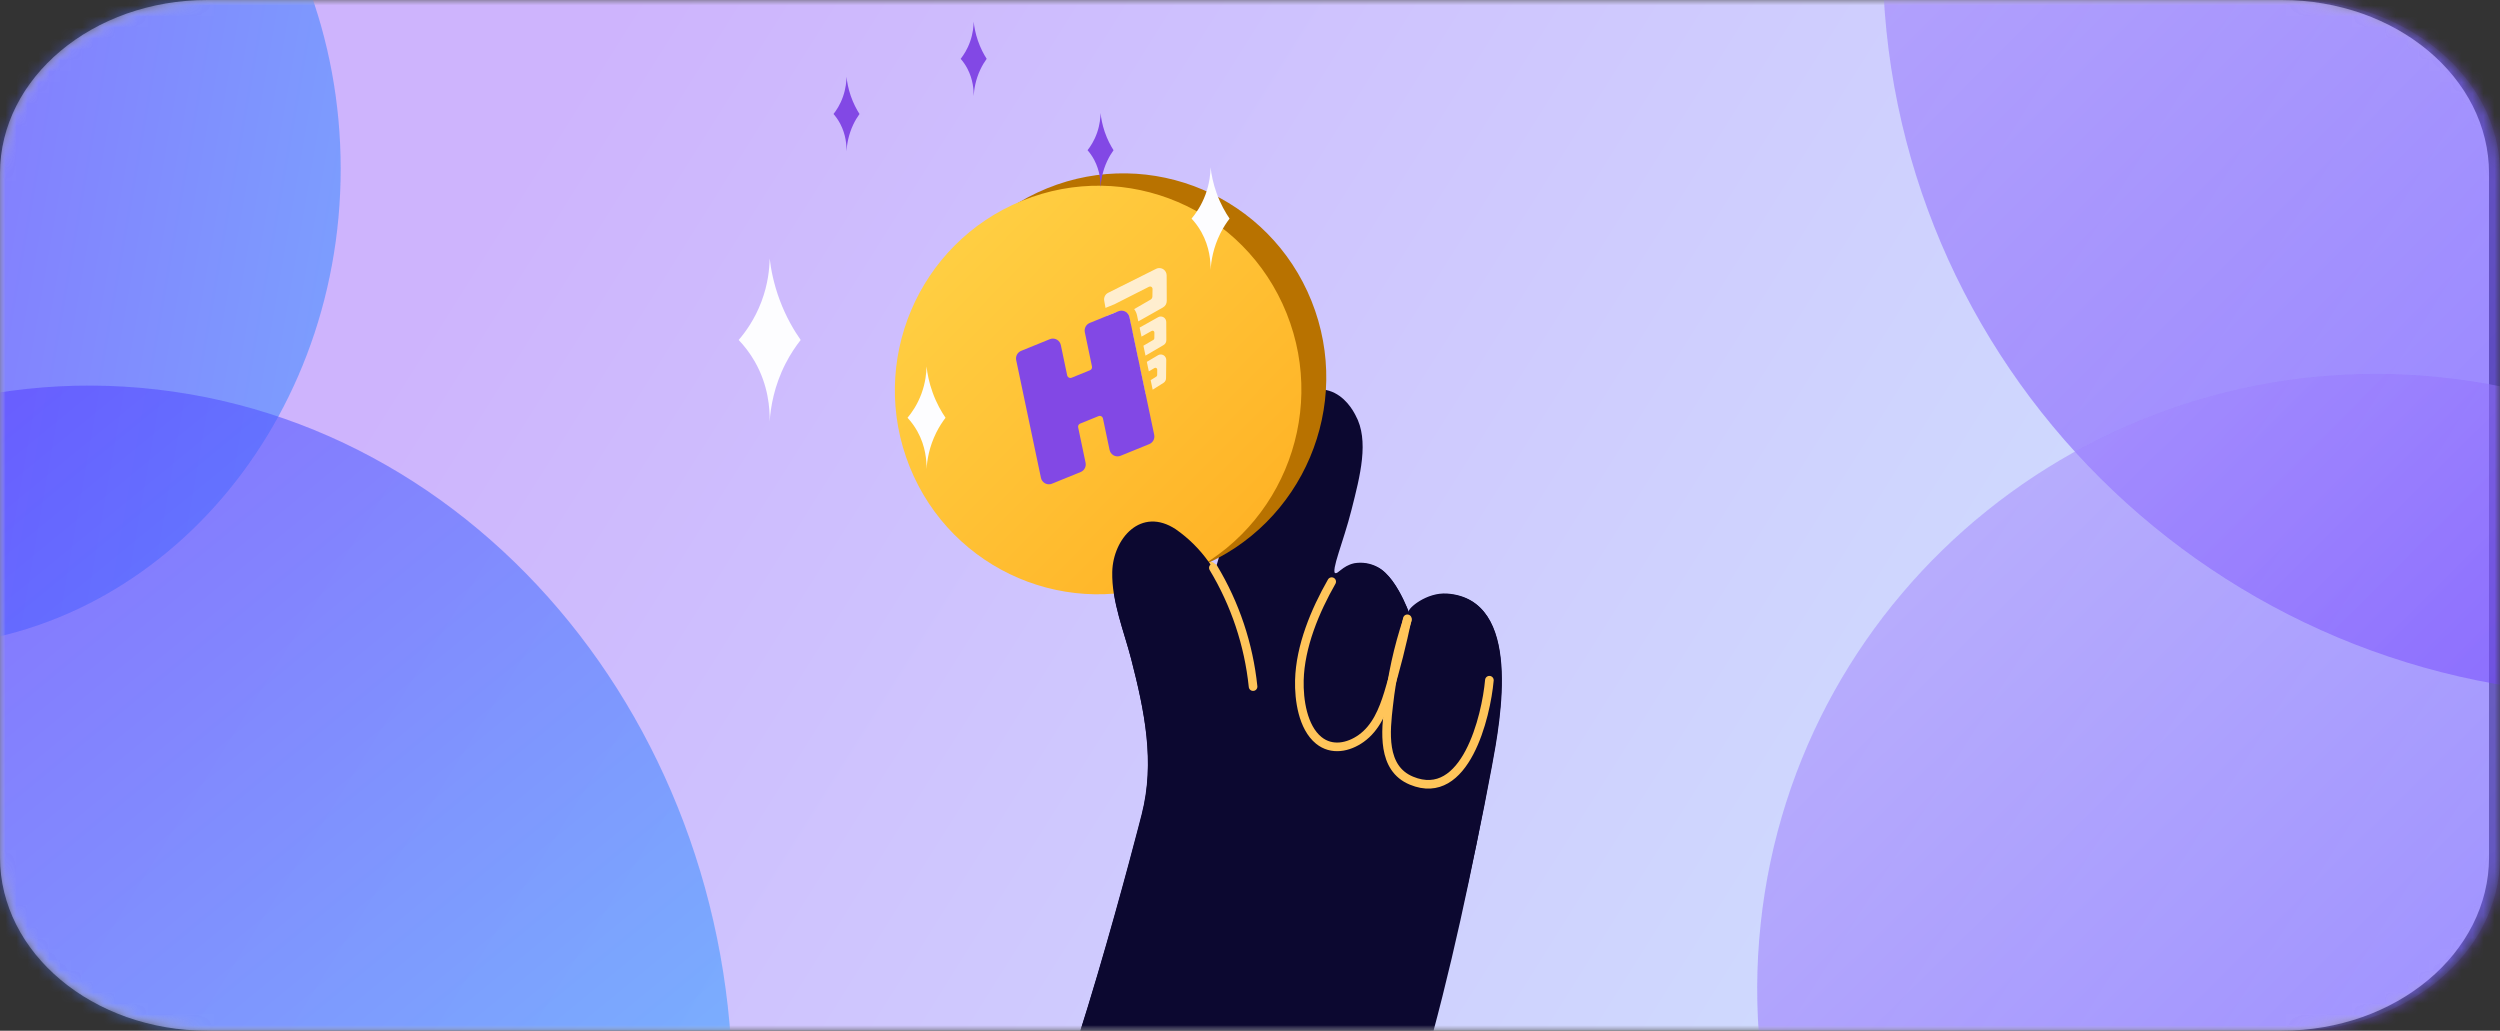 <?xml version="1.0" encoding="UTF-8"?>
<svg width="228px" height="94px" viewBox="0 0 228 94" version="1.1" xmlns="http://www.w3.org/2000/svg" xmlns:xlink="http://www.w3.org/1999/xlink">
    <rect x="0" y="0" width="228" height="94" fill="#333333" stroke="none"/>
    <title>heztoken-mobile</title>
    <defs>
        <path d="M209,0 L19,0 C8.507,0 0,7.081 0,15.816 L0,78.183 C0,86.919 8.507,94 19,94 L209,94 C219.493,94 228,86.919 228,78.183 L228,15.816 C228,7.081 219.493,0 209,0 Z" id="path-1"></path>
        <path d="M209,0 L19,0 C8.507,0 0,7.081 0,15.816 L0,78.183 C0,86.919 8.507,94 19,94 L209,94 C219.493,94 228,86.919 228,78.183 L228,15.816 C228,7.081 219.493,0 209,0 Z" id="path-3"></path>
        <linearGradient x1="15.92%" y1="34.692%" x2="112.996%" y2="59.419%" id="linearGradient-5">
            <stop stop-color="#6A1BFA" offset="0%"></stop>
            <stop stop-color="#71BFFF" offset="100%"></stop>
        </linearGradient>
        <linearGradient x1="-20.929%" y1="6.083%" x2="68.949%" y2="95.879%" id="linearGradient-6">
            <stop stop-color="#FFDA4E" offset="0%"></stop>
            <stop stop-color="#FFB326" offset="100%"></stop>
        </linearGradient>
        <linearGradient x1="172.61%" y1="15.561%" x2="9.337%" y2="-15.748%" id="linearGradient-7">
            <stop stop-color="#31D9FF" offset="0%"></stop>
            <stop stop-color="#6311FE" offset="100%"></stop>
        </linearGradient>
        <linearGradient x1="-47.089%" y1="-47.069%" x2="100%" y2="99.416%" id="linearGradient-8">
            <stop stop-color="#EAF0FA" offset="0%"></stop>
            <stop stop-color="#4300FF" offset="100%"></stop>
        </linearGradient>
        <linearGradient x1="95.972%" y1="100%" x2="8.762%" y2="-15.748%" id="linearGradient-9">
            <stop stop-color="#31D9FF" offset="0%"></stop>
            <stop stop-color="#6311FE" offset="100%"></stop>
        </linearGradient>
        <linearGradient x1="-47.089%" y1="-46.699%" x2="100%" y2="99.228%" id="linearGradient-10">
            <stop stop-color="#EAF0FA" offset="0%"></stop>
            <stop stop-color="#4300FF" offset="100%"></stop>
        </linearGradient>
    </defs>
    <g id="Page-1" stroke="none" stroke-width="1" fill="none" fill-rule="evenodd">
        <g id="heztoken-mobile">
            <g id="Clipped">
                <mask id="mask-2" fill="white">
                    <use xlink:href="#path-1"></use>
                </mask>
                <g id="Path"></g>
                <path d="M208.083,0 L18.917,0 C8.469,0 0,7.081 0,15.816 L0,78.183 C0,86.919 8.469,94 18.917,94 L208.083,94 C218.531,94 227,86.919 227,78.183 L227,15.816 C227,7.081 218.531,0 208.083,0 Z" id="Path" fill="#FFFFFF" fill-rule="nonzero" mask="url(#mask-2)"></path>
            </g>
            <g id="Clipped">
                <mask id="mask-4" fill="white">
                    <use xlink:href="#path-3"></use>
                </mask>
                <g id="Path"></g>
                <g id="Group" mask="url(#mask-4)">
                    <g transform="translate(-50.42, -71.596)">
                        <path d="M259.42,71.596 L69.42,71.596 C58.927,71.596 50.42,78.677 50.42,87.413 L50.42,149.78 C50.42,158.515 58.927,165.596 69.42,165.596 L259.42,165.596 C269.913,165.596 278.42,158.515 278.42,149.78 L278.42,87.413 C278.42,78.677 269.913,71.596 259.42,71.596 Z" id="Path" stroke="none" fill="url(#linearGradient-5)" fill-rule="nonzero" opacity="0.329"></path>
                        <path d="M186.477,141.52 C187.282,137.202 189.328,126.276 182.434,125.776 C180.545,125.654 178.859,127.137 178.942,127.42 C179.301,128.695 178.096,124.402 176.095,123.362 C175.439,123.012 174.686,122.893 173.956,123.024 C172.892,123.257 172.466,124.051 172.215,123.916 C171.771,123.678 172.917,121.104 173.685,118.062 C174.453,115.019 175.32,111.761 174.042,109.467 C173.825,109.039 173.072,107.671 171.624,107.231 C169.829,106.68 167.76,107.636 166.342,109.516 C163.797,112.911 162.499,119.647 161.218,123.651 C161.051,123.405 160.877,123.157 160.696,122.919 C159.875,121.758 158.859,120.75 157.695,119.939 C154.518,117.841 151.965,120.787 151.891,123.829 C151.826,126.529 152.961,129.239 153.607,131.765 C154.807,136.447 155.79,141.118 154.559,145.917 C154.542,145.993 147.477,173.63 143.413,179.742 C141.945,181.855 140.951,184.359 139.274,186.309 C148.915,191.042 158.704,193.622 169.36,194.855 C178.121,177.905 182.931,160.48 186.477,141.52 Z" id="Path" stroke="none" fill="#0C0830" fill-rule="nonzero"></path>
                        <path d="M164.672,134.001 C164.21,130.172 162.911,126.494 160.867,123.233" id="Path" stroke="#FFC55A" stroke-width="0.786" fill="none" stroke-linecap="round"></path>
                        <path d="M171.7,124.794 C170.182,127.451 168.824,130.694 168.744,133.794 C168.699,135.548 169.04,138.077 170.51,139.27 C171.692,140.226 173.217,139.914 174.375,139.089 C175.735,138.12 176.38,136.526 176.859,134.984 C177.549,132.748 178.118,130.469 178.598,128.177" id="Path" stroke="#FFC55A" stroke-width="0.786" fill="none" stroke-linecap="round"></path>
                        <path d="M178.599,128.182 C177.756,130.697 177.184,133.296 176.893,135.933 C176.614,138.33 176.223,141.702 178.966,142.833 C183.887,144.863 185.782,136.967 186.078,133.664" id="Path" stroke="#FFC55A" stroke-width="0.786" fill="none" stroke-linecap="round"></path>
                        <path d="M159.768,123.302 C169.262,119.44 173.856,108.58 170.029,99.045 C166.203,89.51 155.405,84.911 145.911,88.772 C136.417,92.634 131.823,103.494 135.649,113.029 C139.476,122.564 150.274,127.164 159.768,123.302 Z" id="Path" stroke="none" fill="#B87200" fill-rule="nonzero"></path>
                        <path d="M157.498,124.429 C166.992,120.568 171.586,109.707 167.759,100.172 C163.933,90.637 153.135,86.038 143.641,89.9 C134.147,93.762 129.553,104.622 133.379,114.157 C137.206,123.692 148.004,128.291 157.498,124.429 Z" id="Path" stroke="none" fill="url(#linearGradient-6)" fill-rule="nonzero"></path>
                        <path d="M154.354,104.984 L154.891,107.538 C154.672,107.621 154.419,107.541 154.29,107.334 C154.258,107.283 154.235,107.226 154.223,107.166 L153.919,105.634 C153.877,105.424 153.972,105.21 154.155,105.102 L154.354,104.984 Z M156.714,104.172 C156.757,104.247 156.781,104.332 156.783,104.418 L156.764,106.077 C156.768,106.254 156.679,106.42 156.53,106.514 L155.544,107.136 L155.361,106.267 L155.876,105.943 C155.924,105.912 155.954,105.859 155.954,105.802 L155.959,105.306 C155.96,105.213 155.886,105.138 155.794,105.137 C155.764,105.136 155.734,105.144 155.708,105.16 L155.192,105.464 L155.01,104.597 L156.029,103.995 C156.267,103.854 156.573,103.933 156.714,104.172 Z M153.693,101.841 L154.229,104.389 C154.023,104.433 153.804,104.342 153.693,104.149 C153.666,104.101 153.646,104.049 153.635,103.995 L153.327,102.447 C153.285,102.233 153.385,102.015 153.574,101.908 L153.693,101.841 Z M156.719,100.721 C156.759,100.793 156.78,100.873 156.782,100.956 L156.79,102.617 C156.793,102.8 156.698,102.971 156.54,103.063 L154.89,104.03 L154.7,103.125 L155.613,102.59 C155.664,102.56 155.695,102.505 155.696,102.446 L155.7,101.924 C155.701,101.831 155.627,101.755 155.535,101.754 C155.506,101.754 155.478,101.761 155.453,101.775 L154.526,102.295 L154.353,101.472 L156.039,100.526 C156.28,100.391 156.585,100.478 156.719,100.721 Z M152.271,100.042 L152.386,100.637 L153.219,100.155 C153.313,100.25 153.382,100.372 153.414,100.512 L153.416,100.524 L153.574,101.278 L152.533,101.867 C152.212,102.049 151.805,101.934 151.625,101.611 C151.592,101.552 151.569,101.488 151.555,101.422 L151.373,100.407 L152.271,100.042 Z M156.748,96.416 C156.792,96.505 156.816,96.603 156.818,96.702 L156.828,99.034 C156.832,99.282 156.702,99.511 156.487,99.633 L154.233,100.906 L154.122,100.374 C154.076,100.153 153.983,99.955 153.856,99.787 L155.351,98.923 C155.452,98.864 155.516,98.757 155.518,98.639 L155.532,97.951 C155.535,97.827 155.438,97.725 155.315,97.723 C155.279,97.722 155.243,97.73 155.211,97.746 L152.13,99.308 L152.131,99.315 L151.242,99.677 L151.128,99.04 C151.065,98.74 151.211,98.435 151.484,98.299 L155.855,96.114 C156.185,95.949 156.585,96.085 156.748,96.416 Z" id="Shape" stroke="none" fill="#FFEECF" fill-rule="nonzero"></path>
                        <path d="M146.163,102.53 L143.546,103.595 C143.212,103.731 143.022,104.089 143.097,104.444 L145.353,115.172 C145.438,115.576 145.832,115.834 146.234,115.749 C146.276,115.74 146.318,115.727 146.358,115.71 L148.976,114.645 C149.31,114.509 149.499,114.152 149.424,113.797 L148.747,110.569 C148.717,110.427 148.793,110.284 148.926,110.229 L150.608,109.545 C150.761,109.483 150.934,109.557 150.995,109.71 C151.002,109.726 151.007,109.743 151.01,109.76 L151.612,112.625 C151.696,113.029 152.091,113.287 152.492,113.202 C152.535,113.193 152.576,113.18 152.617,113.163 L155.234,112.098 C155.569,111.962 155.758,111.604 155.683,111.249 L153.427,100.521 C153.342,100.117 152.948,99.859 152.546,99.944 C152.504,99.953 152.462,99.966 152.422,99.983 L149.805,101.048 C149.471,101.184 149.282,101.541 149.356,101.896 L150.009,105.022 C150.039,105.164 149.963,105.307 149.83,105.361 L148.148,106.046 C147.996,106.108 147.822,106.034 147.761,105.88 C147.754,105.864 147.749,105.847 147.746,105.83 L147.169,103.069 C147.084,102.665 146.69,102.406 146.289,102.491 C146.246,102.5 146.204,102.513 146.163,102.53 Z" id="Path" stroke="none" fill="#8248E5" fill-rule="nonzero"></path>
                        <path d="M186.447,141.477 C187.248,137.159 189.285,126.233 182.393,125.727 C180.504,125.603 178.82,127.086 178.903,127.368 C179.263,128.644 178.055,124.349 176.053,123.307 C175.398,122.957 174.645,122.837 173.915,122.967 C172.852,123.199 172.426,123.994 172.175,123.859 C171.731,123.62 169.799,126.433 165.949,128.727 C163.975,129.903 161.615,122.227 161.182,123.584 C161.015,123.338 160.84,123.09 160.659,122.852 C159.837,121.69 158.821,120.681 157.656,119.869 C154.479,117.767 151.929,120.712 151.857,123.755 C151.795,126.455 152.931,129.167 153.579,131.694 C154.783,136.378 155.769,141.05 154.542,145.85 C154.526,145.926 147.484,173.563 143.427,179.673 C141.961,181.786 135.588,192.117 133.913,194.066 C143.555,198.808 159.27,194.321 169.924,195.563 C178.669,178.616 182.917,160.439 186.447,141.477 Z" id="Path" stroke="none" fill="#0C0830" fill-rule="nonzero"></path>
                        <path d="M164.7,134.215 C164.303,130.379 163.066,126.679 161.078,123.381" id="Path" stroke="#FFC55A" stroke-width="0.786" fill="none" stroke-linecap="round"></path>
                        <path d="M171.871,124.642 C170.355,127.298 169,130.54 168.923,133.641 C168.879,135.395 169.222,137.925 170.693,139.119 C171.875,140.077 173.399,139.765 174.556,138.941 C175.915,137.974 176.559,136.379 177.037,134.837 C177.724,132.601 178.291,130.323 178.77,128.031" id="Path" stroke="#FFC55A" stroke-width="0.786" fill="none" stroke-linecap="round"></path>
                        <path d="M178.77,128.141 C177.929,130.655 177.36,133.254 177.071,135.891 C176.794,138.288 176.405,141.661 179.149,142.794 C184.07,144.828 185.958,136.932 186.252,133.63" id="Path" stroke="#FFC55A" stroke-width="0.786" fill="none" stroke-linecap="round"></path>
                        <path d="M42.175,130.588 C63.888,130.588 81.491,111.07 81.491,86.992 C81.491,62.915 63.888,43.396 42.175,43.396 C20.462,43.396 2.859,62.915 2.859,86.992 C2.859,111.07 20.462,130.588 42.175,130.588 Z" id="Path" stroke="none" fill="url(#linearGradient-7)" fill-rule="nonzero" opacity="0.589"></path>
                        <path d="M290.022,135.021 C327.527,135.021 357.93,104.796 357.93,67.511 C357.93,30.226 327.527,0 290.022,0 C252.517,0 222.113,30.226 222.113,67.511 C222.113,104.796 252.517,135.021 290.022,135.021 Z" id="Path" stroke="none" fill="url(#linearGradient-8)" fill-rule="nonzero" opacity="0.539"></path>
                        <path d="M0.326,164.558 C-3.058,200.006 20.297,231.762 52.489,235.488 C84.682,239.214 113.523,213.498 116.906,178.05 C120.29,142.602 96.935,110.845 64.743,107.12 C32.55,103.394 3.709,129.11 0.326,164.558 Z" id="Path" stroke="none" fill="url(#linearGradient-9)" fill-rule="nonzero" opacity="0.589"></path>
                        <path d="M210.99,155.872 C207.73,186.647 230.23,214.216 261.245,217.451 C292.26,220.685 320.045,198.36 323.305,167.586 C326.565,136.811 304.065,109.242 273.05,106.007 C242.035,102.772 214.25,125.098 210.99,155.872 Z" id="Path" stroke="none" fill="url(#linearGradient-10)" fill-rule="nonzero" opacity="0.539"></path>
                    </g>
                </g>
            </g>
            <path d="M112.137,19.937 C111.856,20.305 111.56,20.754 111.293,21.291 C110.649,22.58 110.459,23.792 110.404,24.616 C110.417,23.884 110.333,22.544 109.571,21.176 C109.286,20.662 108.965,20.254 108.671,19.937 C109.042,19.494 109.568,18.761 109.944,17.733 C110.314,16.727 110.395,15.838 110.404,15.258 C110.478,15.898 110.631,16.721 110.962,17.634 C111.317,18.614 111.762,19.384 112.137,19.937 Z" id="Path" fill="#FDFDFF"></path>
            <path d="M86.232,38.101 C85.951,38.469 85.655,38.918 85.387,39.455 C84.744,40.744 84.553,41.956 84.499,42.78 C84.512,42.048 84.428,40.708 83.666,39.34 C83.38,38.826 83.06,38.418 82.766,38.101 C83.137,37.658 83.662,36.925 84.039,35.898 C84.409,34.891 84.49,34.002 84.499,33.422 C84.573,34.062 84.726,34.885 85.057,35.798 C85.412,36.779 85.856,37.549 86.232,38.101 Z" id="Path" fill="#FDFDFF"></path>
            <path d="M73.022,31.006 C72.563,31.59 72.08,32.304 71.644,33.155 C70.595,35.203 70.283,37.129 70.194,38.437 C70.215,37.274 70.079,35.146 68.836,32.973 C68.37,32.158 67.846,31.508 67.367,31.006 C67.973,30.302 68.829,29.138 69.444,27.506 C70.047,25.907 70.179,24.495 70.194,23.575 C70.314,24.591 70.565,25.898 71.104,27.348 C71.683,28.906 72.409,30.129 73.022,31.006 Z" id="Path" fill="#FDFDFF"></path>
            <path d="M101.556,13.699 C101.363,13.966 101.161,14.292 100.978,14.681 C100.538,15.616 100.407,16.496 100.37,17.093 C100.378,16.561 100.321,15.59 99.8,14.597 C99.605,14.225 99.385,13.928 99.184,13.699 C99.438,13.377 99.797,12.845 100.055,12.1 C100.308,11.37 100.364,10.725 100.37,10.304 C100.42,10.769 100.525,11.366 100.751,12.028 C100.995,12.739 101.299,13.298 101.556,13.699 Z" id="Path" fill="#8248E5"></path>
            <path d="M78.387,10.396 C78.195,10.663 77.992,10.989 77.809,11.378 C77.369,12.313 77.239,13.193 77.201,13.79 C77.21,13.259 77.153,12.287 76.632,11.294 C76.436,10.922 76.217,10.626 76.016,10.396 C76.27,10.074 76.629,9.543 76.887,8.797 C77.14,8.067 77.195,7.422 77.201,7.002 C77.252,7.466 77.357,8.063 77.583,8.725 C77.826,9.437 78.13,9.995 78.387,10.396 Z" id="Path" fill="#8248E5"></path>
            <path d="M89.984,5.364 C89.792,5.631 89.589,5.957 89.406,6.346 C88.966,7.281 88.836,8.161 88.799,8.758 C88.807,8.227 88.75,7.255 88.229,6.263 C88.033,5.89 87.814,5.594 87.613,5.364 C87.867,5.042 88.226,4.511 88.484,3.765 C88.737,3.035 88.792,2.39 88.799,1.97 C88.849,2.434 88.954,3.031 89.18,3.693 C89.423,4.405 89.727,4.963 89.984,5.364 Z" id="Path" fill="#8248E5"></path>
        </g>
    </g>
</svg>